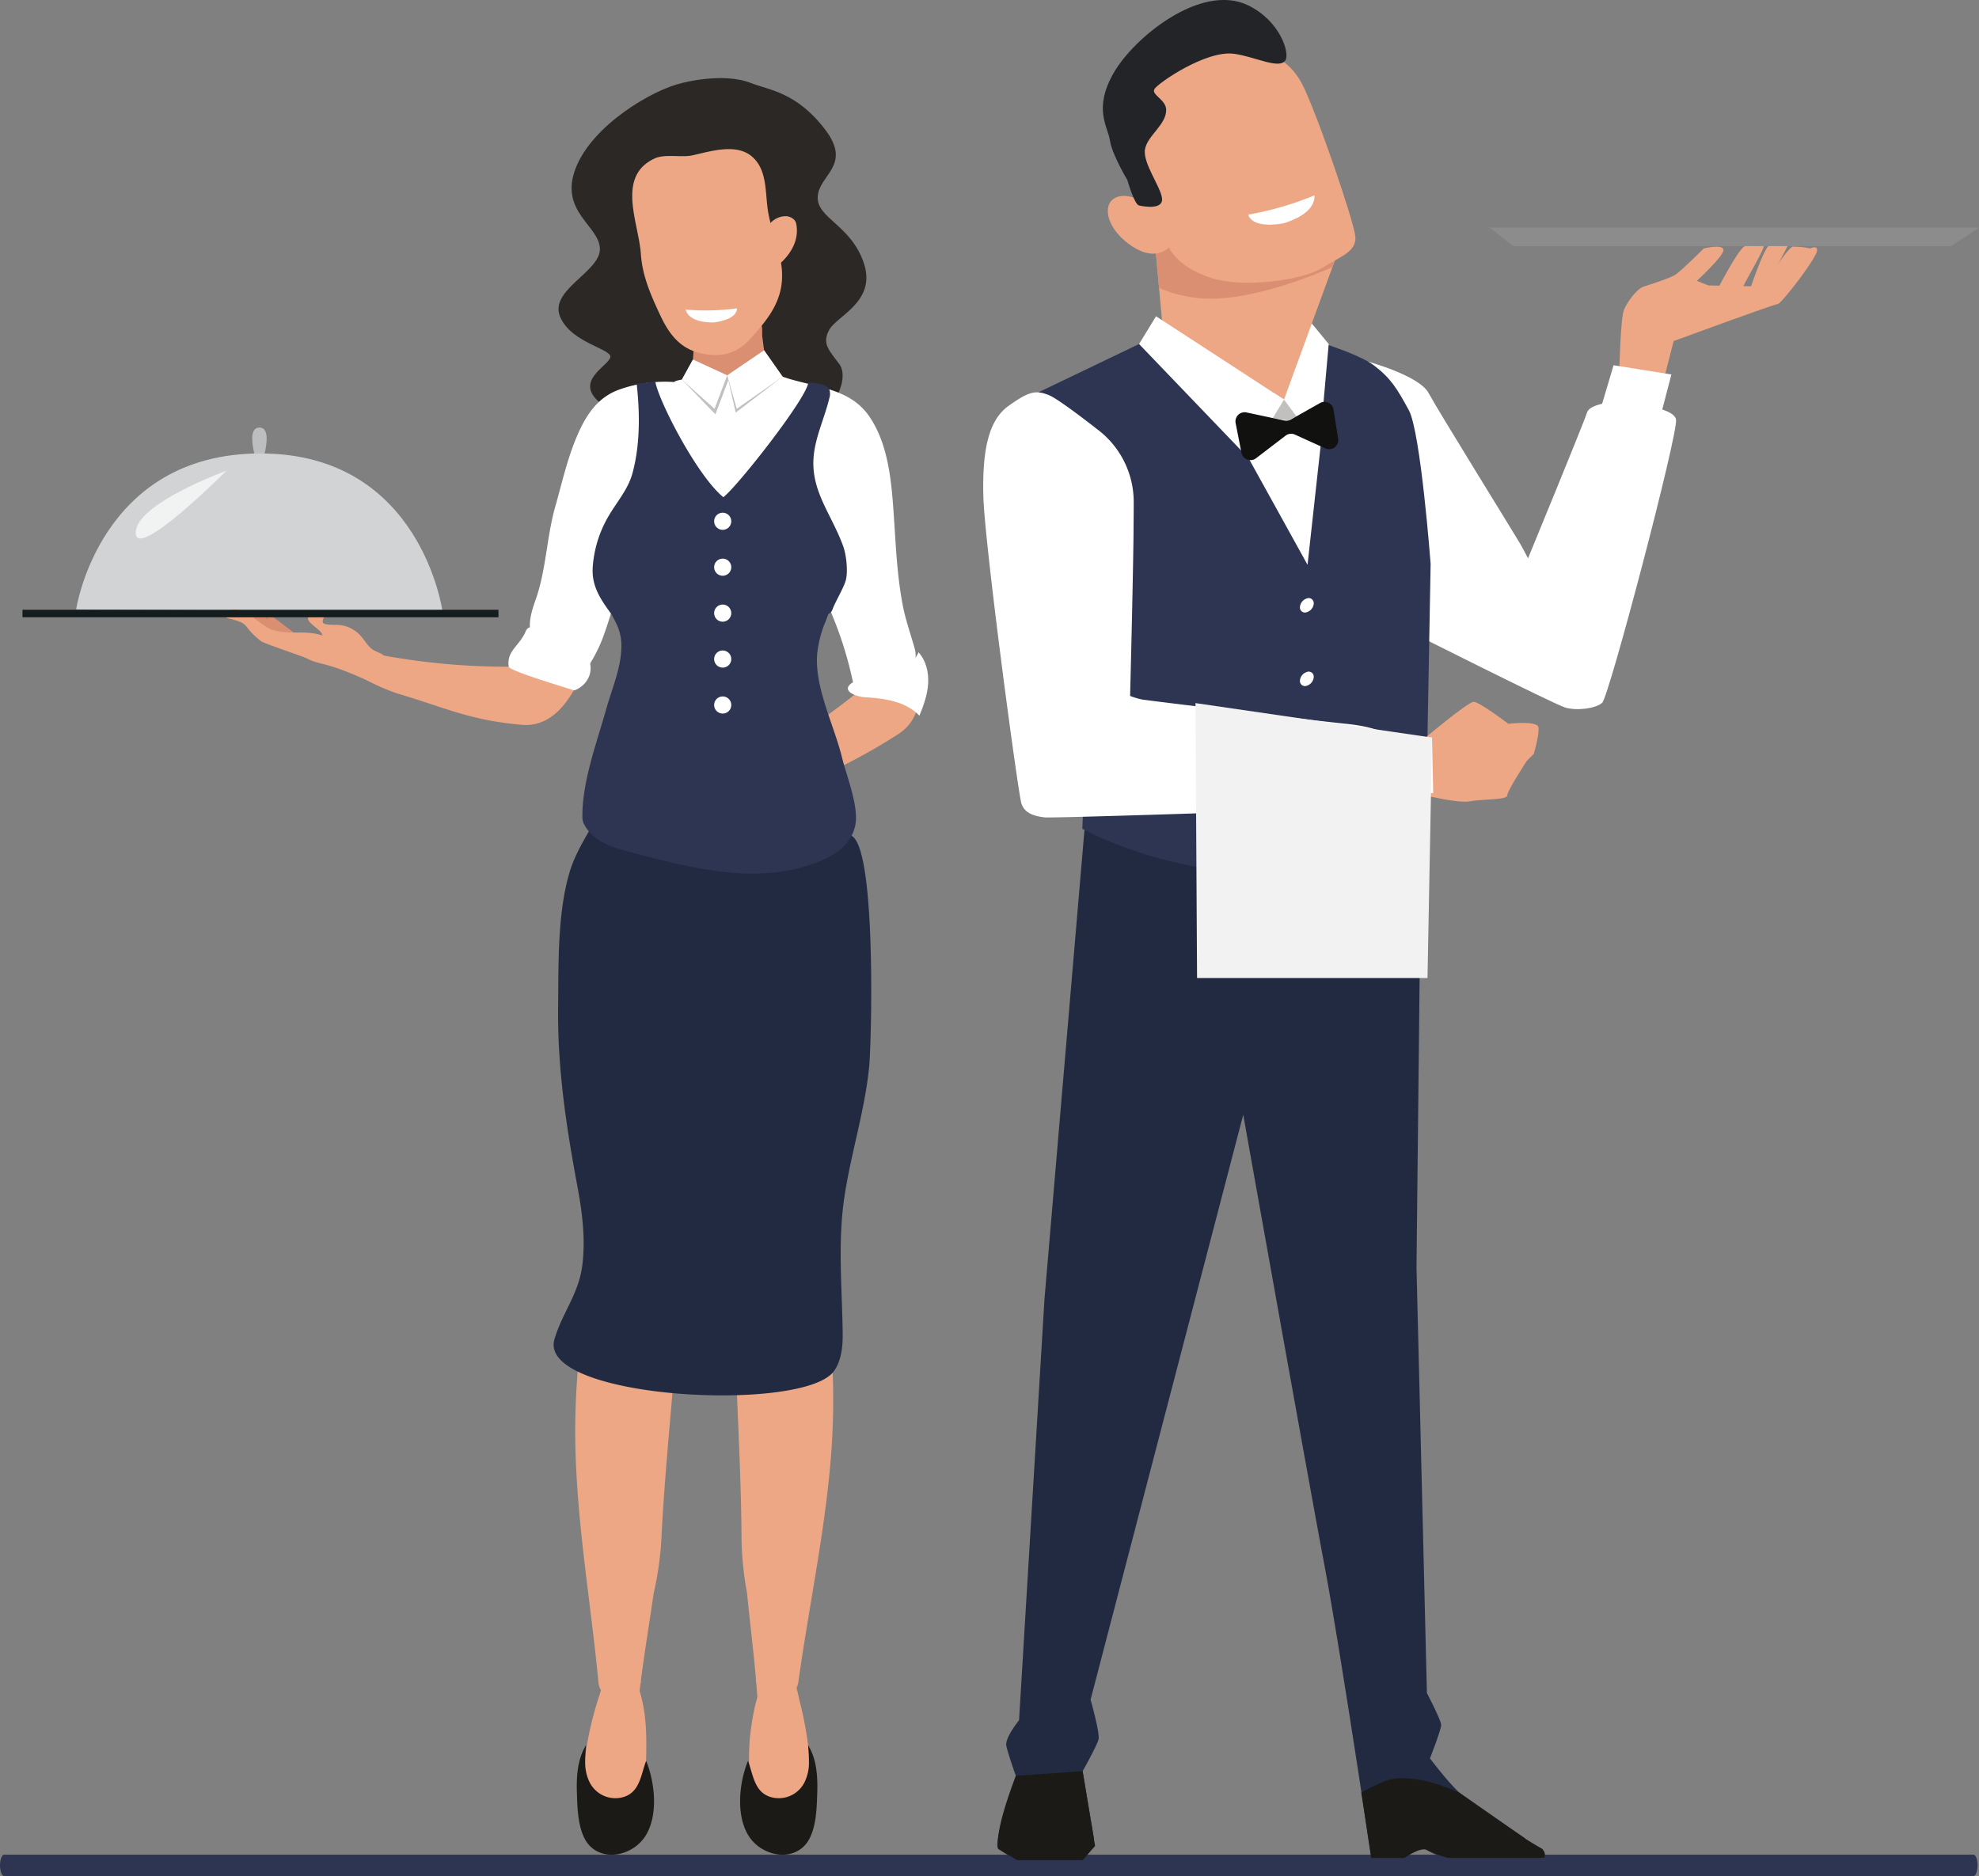 <svg xmlns="http://www.w3.org/2000/svg" viewBox="0 0 883.46 837.55"><rect x="0" y="0" width="883.46" height="837.55" fill="#808080" stroke="none"/><defs><style>.cls-1{fill:#2e3552;}.cls-2{fill:#eda785;}.cls-3{fill:#fff;}.cls-4{fill:#222a42;}.cls-5{fill:#db8f72;}.cls-6{fill:#8c8c8c;}.cls-7{fill:#f2f2f2;}.cls-8{fill:#232428;}.cls-9{fill:#c1c0bf;}.cls-10{fill:#111110;}.cls-11{fill:#1c1a17;}.cls-12{fill:#2b2825;}.cls-13{fill:#262262;}.cls-14{fill:#bcbec0;}.cls-15{fill:#d1d3d4;}.cls-16{fill:#f1f2f2;}.cls-17{fill:#131d1e;}</style></defs><g id="Calque_2" data-name="Calque 2"><g id="Calque_165" data-name="Calque 165"><path class="cls-1" d="M881,837.55H1.83c-1,0-1.83-2.14-1.83-4.77H0C0,830.15.82,828,1.83,828H881c1,0,1.82,2.15,1.82,4.78h0C882.82,835.41,882,837.55,881,837.55Z"/><path class="cls-2" d="M722.91,165.12s.52-23.23,2.07-26.84,5.68-9.3,8.77-10.33,11.36-3.61,13.94-5.16,12.91-11.88,12.91-11.88,8.26-2.06,8.77.52-11.87,13.94-11.87,13.94l5.16,2.06L790,128l16-16s5.68-3.62,5.16,0-16,23.74-17.55,23.74-46.46,16.52-46.46,16.52L742,172.35Z"/><path class="cls-2" d="M772,141.89s10.84-3.1,12.38-5.68,12.91-25.3,13.94-26.84-5.68-.52-8.26,0-9.8,22.71-9.8,22.71l-11.36,3.61Z"/><path class="cls-2" d="M775.86,137.94s11.25-.68,13.32-2.87,18.07-21.91,19.41-23.2-5.44-1.73-8.07-1.78S786,130.15,786,130.15l-11.87,1.08Z"/><path class="cls-2" d="M732.2,151.18s-.51-10.32,6.2-15.49S766.28,130,766.28,130s10.32-20.14,12.9-20.14,8.78-2.58,8.26,0-6.71,12.91-9.29,18.07-3.61,11.87-6.19,13.94-17.56,5.68-17.56,5.68"/><polygon class="cls-3" points="714.65 182.16 720.33 163.06 746.14 167.18 739.95 190.93 714.65 182.16"/><path class="cls-3" d="M610.89,161.51s22.71,6.19,26.84,13.93,38.72,63.5,40.79,67.12,3.61,6.71,3.61,6.71,25.3-61.44,26.33-65.05,9.81-4.65,12.39-4.65,26.33,1.55,27.36,7.75-29.94,123.9-33,126.48-11.36,3.61-16.52,2.06-72.79-35.62-72.79-35.62Z"/><path class="cls-4" d="M484.72,363.56,466.27,580,454.92,768s-6.38,7.81-5.68,11.35,4.26,13.48,4.26,13.48-10.64,30.51-7.8,32.64a73.89,73.89,0,0,0,8.51,5H483.3s5.68-5.68,5-9.94l-5-29.79s6.39-11.36,7.1-14.19-3.55-17.74-3.55-17.74L555,497.66s29.09,163.19,36.19,200.79,21,131,21,131H627l2.13-6.39s.71-1.41,7.81,2.84a23.51,23.51,0,0,0,13.48,3.55h36.89s2.84-3.55.71-4.26-31.22-20.35-36.18-24.61S638.36,785,638.36,785s5-12.78,5-14.9S637,755.87,637,755.87l-4.65-190.1,2.13-197.24Z"/><path class="cls-1" d="M508.5,153.59l-44.82,21.5,21.7,139.51L483.17,370s37.2,20.38,79.28,19.05,74-16.39,74-16.39l2.21-120.91s-4.43-58.9-9.74-68.64-8-14.18-15.5-19.93-30.56-12.4-30.56-12.4-41.63-3.55-43-3.55S508.5,153.59,508.5,153.59Z"/><polygon class="cls-3" points="557.37 204.53 583.71 252.16 589.9 195.91 571.3 168.89 557.58 199.9 557.37 204.53"/><polygon class="cls-3" points="573.2 178.37 589.03 199.71 593.16 153.59 583.53 141.89 573.2 178.37"/><polygon class="cls-2" points="515.38 106.1 518.83 143.95 573.2 178.37 596.61 114.36 515.38 106.1"/><path class="cls-5" d="M517.43,128.56a59,59,0,0,0,25.46,4.76c19-.83,40.82-9.25,51.93-14.07l1.79-4.89-81.23-8.26Z"/><polygon class="cls-3" points="573.2 178.37 557.37 204.53 508.5 153.59 516.07 141.2 573.2 178.37"/><path class="cls-3" d="M586.48,269.36a4.39,4.39,0,0,1-3.09,3.94,2.25,2.25,0,0,1-3.08-2.2,4.38,4.38,0,0,1,3.08-3.93A2.25,2.25,0,0,1,586.48,269.36ZM583.39,300a4.38,4.38,0,0,0-3.08,3.94,2.24,2.24,0,0,0,3.08,2.19,4.37,4.37,0,0,0,3.09-3.93A2.25,2.25,0,0,0,583.39,300Zm0,32.86a4.38,4.38,0,0,0-3.08,3.93,2.24,2.24,0,0,0,3.08,2.19,4.37,4.37,0,0,0,3.09-3.93A2.25,2.25,0,0,0,583.39,332.88Zm0,32.85a4.38,4.38,0,0,0-3.08,3.93,2.24,2.24,0,0,0,3.08,2.19,4.37,4.37,0,0,0,3.09-3.93A2.25,2.25,0,0,0,583.39,365.73Z"/><path class="cls-2" d="M635.15,330.32s20.14-17,22.72-17,15.48,9.81,15.48,9.81,12.91-1.55,13.43,1.55-2.07,11.87-2.07,11.87l-3.1,3.1s-8.77,13.42-8.77,15.49-11.36,1.54-16.52,2.58-19.62-2.58-19.62-2.58Z"/><polygon class="cls-3" points="615.53 328.77 639.28 329.28 639.8 354.06 620.18 354.58 615.53 328.77"/><path class="cls-3" d="M506.11,223.92a40.52,40.52,0,0,0-15.63-31.78c-8.27-6.45-18.57-14.2-22.07-15.66-6.2-2.58-9.3-1.55-18.07,4.64s-11.88,19.1-11.36,40.27,15.49,132.67,17,137.32,6.19,5.68,10.32,6.19,146.43-4.35,149.19-4.64c9.81-1,11.41-14.4,10.85-20.65-1-11.36-10.85-15-25.82-16.52s-88.27-10.33-90.85-10.84a34.3,34.3,0,0,1-5.17-1.55s1.55-60.4,1.55-76.92C506.09,230.09,506.12,226.84,506.11,223.92Z"/><polygon class="cls-6" points="871.07 109.88 675.42 109.88 665.09 101.62 883.46 101.62 871.07 109.88"/><polygon class="cls-7" points="533.68 313.89 534.39 436.64 637.26 436.64 639.28 329.28 533.68 313.89"/><path class="cls-2" d="M564.76,23.5s10.33,2.07,16.53,14,23.26,61.5,23.77,68.22-6.71,8.78-15,14-35.14,9.3-50.13,4.14-18.09-13.44-18.09-13.44-5.68,6.72-16.53-.52-12.92-17-8.79-20.67,10.85-.52,10.85-.52S496,60.71,497.06,50.89s1.55-19.64,18.08-26.36S564.76,23.5,564.76,23.5Z"/><path class="cls-3" d="M586.73,87.23s1.71,7.66-13.64,12.43c0,0-13.72,2.92-15.86-3.85A138.74,138.74,0,0,0,586.73,87.23Z"/><path class="cls-8" d="M503.26,80.35s3.1,10.85,5.17,11.36,10.85,2.07,10.33-3.1-8.66-15.74-7.62-21.94,9.74-11.08,9.45-17.84c-.2-4.44-6.76-6.51-5.21-9.1S538.21,22.39,550.8,24c9.23,1.18,20.61,7.31,23.1,2.78,1.88-3.44-2.62-17.53-16.67-24.38C536.15-7.86,506,16.94,497.09,32.68c-9.11,16-2.53,23.79-1.58,30.09S503.26,80.35,503.26,80.35Z"/><polygon class="cls-9" points="573.2 178.37 568.2 186.64 575.04 187.76 578.78 185.89 573.2 178.37"/><path class="cls-10" d="M573.4,187.75l-16.93-3.62a4.09,4.09,0,0,0-4.86,4.79l2.6,13.21a4.09,4.09,0,0,0,6.49,2.46l13.2-10.09a4.08,4.08,0,0,1,4.17-.48l13.58,6.16a4.08,4.08,0,0,0,5.72-4.36l-2.07-13a4.08,4.08,0,0,0-6-2.9l-13,7.36A4.1,4.1,0,0,1,573.4,187.75Z"/><path class="cls-11" d="M453.5,792.81l29.8-2.12,5.57,33.42-5.57,6.31H454.21l-8.51-5S443.11,819.85,453.5,792.81Z"/><path class="cls-11" d="M688,825.17l-7.37-4.31H681l-29.15-20.3s-20.52-10.22-33.51-5.42a93.81,93.81,0,0,0-10.63,5.11l3.12,20.61,1.28,8.57H627s7.19-5,9.94-3.55a86.84,86.84,0,0,0,9.34,3.55h41l2.15-.1A3.38,3.38,0,0,0,688,825.17Z"/><path class="cls-12" d="M335.25,37.08c7.81,3.09,20.47,4,33.23,20.93,11.95,15.81-2.86,20-3.43,29.74s14.87,12.58,20.59,29.74-12,23.45-15.45,29.74,0,9.15,4.58,15.44-1.72,25.74-26.31,30.32-70.92-4.58-81.22-13.73,3.43-15.44,5.15-19.45-17.16-6.29-22.31-18.3,17.73-20,17.73-30.31-18.3-16.59-10.86-36S291.48,40,304.41,37.08C304.41,37.08,322.63,32.09,335.25,37.08Z"/><path class="cls-2" d="M410.56,307.79c.06,7.76-2.19,15.11-9.29,19.75-19.45,12.74-42.73,23.22-64.31,31.81-4.6,1.83-11.91-1.14-13.73-5.73s3.31-8.38,7.55-10.57a307.82,307.82,0,0,0,49.89-32.29,8,8,0,0,0,3.1-3.74c.71-2.46-1-4.93-1.32-7.47-.87-6.36,6.3-10.53,12.3-12.85,6.82-2.63,9.76-5.67,12.18,1.88C408.78,294.35,410.5,301.22,410.56,307.79Z"/><path class="cls-2" d="M252.39,313.84c-4.76,6.13-11.08,10.5-19.53,9.74-23.16-2.07-33.05-7.29-55.31-13.94-4.73-1.42-23.51-9.28-22.08-14,1.37-4.58,7.79-4.52,12.48-3.61a307.42,307.42,0,0,0,59.15,5.62,8,8,0,0,0,4.75-1c2.09-1.48,2.3-4.47,3.6-6.67,3.27-5.54,11.48-4.36,17.62-2.45,7,2.16,11.18,1.6,8.4,9C259.34,302.2,256.43,308.65,252.39,313.84Z"/><path class="cls-2" d="M288.52,778.14c0-8.28-.7-16.47-3.39-24.52-1.57-4.15-3.83-6.37-7-3.84.45-.36-4.07-4.22-5.56-3.58-2.62,1.11-4.15,8.12-5.15,11.16a150.62,150.62,0,0,0-6.23,27.13c-1.29,4.94-1.09,10.74-1.72,15.36-.38,2.81-.48,6.08,1.46,8.4a4.71,4.71,0,0,0,2,1.45c1.1,3.68,4.36,5.42,7.84,3.8a4.6,4.6,0,0,0,4.18,1.35,7.81,7.81,0,0,0,4.1-2.72,4.32,4.32,0,0,0,3.37.79,6.55,6.55,0,0,0,4.32-4.07c1.92-4.69,1.45-9.81,1.55-14.76C288.32,788.74,288.55,783.42,288.52,778.14Z"/><path class="cls-2" d="M361.66,792.42a30.92,30.92,0,0,0,0-3.34,156.4,156.4,0,0,0-4.6-29.31c-.81-3.15-1.89-10.33-4.43-11.77-1.44-.82-6.19,2.43-5.76,2.85-3-2.93-5.43-1-7.26,2.92-3.21,6.88-4.71,19.93-5,24-.09,1.42-.14,2.87-.17,4.34a98.83,98.83,0,0,0,.27,11.4c.22,3.94-.06,7.86.1,11.8.1,2.47.25,5.67,2.33,7.37a4,4,0,0,0,5,.18,5,5,0,0,0,4.23,2.68,4.83,4.83,0,0,0,3.47-1,7.54,7.54,0,0,0,4-1.76,8.68,8.68,0,0,0,3.94-4c2.63-.59,4-3.8,4.35-7A33.27,33.27,0,0,0,361.66,792.42Z"/><path class="cls-2" d="M367.57,557.21c.16-2.48.42-5,.75-7.4-3.84-.51-7.67-1.13-11.48-1.77-5.66-1-11.3-2.09-17-3-1.42-.24-2.85-.48-4.27-.7l-1.12-.17-1.15-.14-3.92-.43-2.82-.26q.87,39,2.38,78c.9,22.14,2,44.17,2.1,66.36a143.42,143.42,0,0,0,2.41,23.23c1.28,12.8,2.86,25.55,4,38.4a8.69,8.69,0,0,0,.2,2.33c.24,3,.46,6,.64,9,.24,4,4.19,6.43,7.63,6.27,3.94-.18,6.58-3.35,7.32-7.21.26-1.39.51-2.77.77-4.16a8,8,0,0,0,2.43-4.9c4.47-32.13,11.27-64,14.17-96.29a320.6,320.6,0,0,0,.69-50.05C370.26,588.7,366.54,572.94,367.57,557.21Z"/><path class="cls-2" d="M297.63,540.86c-11.63-1.08-23.86-2.28-35.65-4.94a127,127,0,0,1,2.45,21.35c.34,15.75-4.05,31.5-5.77,47.11a322.55,322.55,0,0,0-1.5,50.11c1.49,32.36,6.91,64.31,10,96.51a7.75,7.75,0,0,0,2.22,4.93c.19,1.39.38,2.78.58,4.17.57,3.87,3.07,7.06,7,7.28,3.43.19,7.48-2.26,7.89-6.21.31-3,.66-6,1-9a8.59,8.59,0,0,0,.3-2.33c1.67-12.85,3.8-25.61,5.64-38.41a146.89,146.89,0,0,0,3.41-23.23c1.05-22.21,3.13-44.26,5-66.41,2.24-26.7,4.15-53.44,5.9-80.19C303.26,541.35,300.45,541.12,297.63,540.86Z"/><path class="cls-5" d="M309.13,153a36.36,36.36,0,0,1,.47,4.18c-.09,1.11-.18,2.22-.26,3.34h0s10.61,20.19,32.46,1.34c-.14-1.16-1.41-10.89-1.55-12,0-.76,0-1.51,0-2.27a7,7,0,0,0-1-4c0-.23-.09-.47-.14-.7l-12.26,2.8-9.27,2.12-8.4,1.93A7.72,7.72,0,0,0,309.13,153Z"/><path class="cls-2" d="M286.51,74.77a18.15,18.15,0,0,1,5.68-4c4.59-2.18,12-.35,16.86-1.41,8.3-1.81,19.94-5.66,27,.84,6.53,6,5.47,15.71,6.81,24.14.29,1.76.68,3.49,1.11,5.2l.24-.24a9.37,9.37,0,0,1,6.52-2.79c1.89,0,4.26,1.22,4.69,3.26,1.42,6.69-1.81,12.86-6.65,17.37l-.13.11a34.3,34.3,0,0,1,.37,8.74c-1,10.45-7.48,18-14.28,25.49-6.28,6.87-13.86,8.31-22.77,6s-13.57-8.9-17.34-17c-4.1-8.77-7.9-17.39-8.53-27.14C285.27,101.34,277.6,84.45,286.51,74.77Z"/><path class="cls-4" d="M388,476.3c1.17-11.79,3.69-112.73-11-102.78-.22-.48-.43-.95-.66-1.43-1.76-3.61-3.64-7.14-5.36-10.76-.2-.4-.38-.79-.56-1.2-1-2.17-4-12.76-5.93-13.59a19.25,19.25,0,0,0-6.3-1.56,5.49,5.49,0,0,0-1.71-.09c-5.29-.12-10.87.95-16.11,1.63-15,2-30.31.39-45.37,2.07a51.69,51.69,0,0,0-10.31,1.81c-2.78-4.27-10.74-4.76-12.53,1.64-.16.58-.35,1.15-.56,1.72-4.61,12.87-13.54,22.82-17.37,35.76-5.45,18.45-4.87,41.3-5.08,60.4-.29,27.05,3.63,53.05,8.59,79.6,2.18,11.66,3.76,23.87,2.16,35.72-1.69,12.57-8.92,20.94-12.38,32.64C239.66,624.66,359.2,631,372.38,612c3.34-4.81,3.87-11.16,3.81-16.85-.24-19.1-2.22-40.22.65-60S386,496.26,388,476.33Z"/><path class="cls-3" d="M370.54,272.11c.57,1.48,1.16,3,1.75,4.44a166.54,166.54,0,0,1,8.44,27.75c.3,1.44,9.5.73,15.25-.24a35.11,35.11,0,0,0,5.59-1.27,10.84,10.84,0,0,0,6.77-13.23c-1.8-6.42-4.08-12.84-5.32-19.27-2.79-14.52-3.17-28.93-4.25-43.63-1-13.71-2.72-29.27-10.81-40.9-9-13-25.08-12.81-38.6-17.6a3.81,3.81,0,0,0-.45-.13c-.22-2.36-47.46.25-47.92,2.53a60.69,60.69,0,0,0-24.38,3.3C266.19,177.51,261,186.33,257,196.1c-3.93,9.6-6.19,19.72-9,29.66-4,13.83-4.12,28.64-8.95,42.2-2.25,6.3-4,12.57-.66,18.83,2.94,5.48,7.79,9.82,11.79,14.51,3.15,3.71,8.33,1.82,10.76-1.39a66.12,66.12,0,0,0,9-17.49c1-2.8,1.91-5.67,2.79-8.54Z"/><path class="cls-11" d="M333,817.38c-4.4-9.31-2.63-22.66.92-31.27,2.32,6.08,2.73,14,10.22,16.19a12.86,12.86,0,0,0,15.29-7.22,19.85,19.85,0,0,0,1.7-8.43c0-2.52-.15-5-.38-7.51,3.84,6.17,4.32,14,4.09,21.06-.21,6.55-.38,14.53-3.4,20.49-4.6,9.08-16,9.16-23.38,3.22A18.07,18.07,0,0,1,333,817.38Z"/><path class="cls-11" d="M289.37,817.38c4.4-9.31,2.62-22.66-.93-31.27-2.32,6.08-2.73,14-10.21,16.19a12.87,12.87,0,0,1-15.3-7.22,20.15,20.15,0,0,1-1.7-8.43c0-2.52.16-5,.39-7.51-3.85,6.17-4.32,14-4.09,21.06.21,6.55.38,14.53,3.39,20.49,4.6,9.08,16,9.16,23.39,3.22A18.17,18.17,0,0,0,289.37,817.38Z"/><polygon class="cls-9" points="349.36 168.16 341.1 156.4 324.65 167.57 328.43 184.2 349.36 168.16"/><polygon class="cls-9" points="325.72 168.14 319.37 184.97 304.41 169.46 309.34 160.53 325.72 168.14"/><path class="cls-13" d="M355.72,280.14s7.66-3.86,14.82-8c-.83,2.07-1.66,4.15-2.42,6.23A46.94,46.94,0,0,1,355.72,280.14Z"/><polygon class="cls-3" points="324.65 167.57 341.1 156.4 349.36 168.16 328.89 182.53 324.65 167.57"/><polygon class="cls-3" points="324.65 167.57 318.98 182.53 304.41 169.46 309.34 160.53 324.65 167.57"/><path class="cls-1" d="M270.66,316.45c2.61-9.33,6.84-18.72,6.75-28.55a22.44,22.44,0,0,0-2.05-9,50,50,0,0,0-2.63-5c-4.69-6.43-8.62-12.24-8.14-20.49a52,52,0,0,1,6.69-22.32c3.67-6.53,8.92-12.22,11-19.58,3.52-12.72,3.4-27.08,1.94-40.19,2.18-.3,3.27-.27,4.16-.44a35.59,35.59,0,0,1,4.15-.67c1.1,7.94,18.38,41.9,30.38,51.76,6-4.47,36.91-43.67,37.92-51.1,0,0,7.91-.2,9.38,3a6.07,6.07,0,0,1,0,3.95c-2.14,9-6.48,17.62-7.05,26.89-.93,14.94,8.19,25.12,13.28,39.2,1.39,3.85,2.22,11.42,1.08,15.35-1,3.45-4.82,9.72-6,13.12a3.55,3.55,0,0,1-1.73,1.73c-.57,1.43-1.13,2.86-1.66,4.3A52.1,52.1,0,0,0,364.8,292c-1,12.34,4.8,25.92,8.84,38.41.85,2.62,1.62,5.19,2.23,7.69,2,8.38,7.93,22.52,5.8,31-2.48,9.94-12.11,14.48-21.07,17.33-25.32,8.06-52.77.87-77.57-5.59-8-2.09-17.1-4.25-21.71-11.85-.3-.51-.58-1-.83-1.55a7.18,7.18,0,0,1-.49-3C259.83,349.06,266.55,331.1,270.66,316.45Z"/><path class="cls-3" d="M263.07,294.7c-1.06-3.51-4.44-5.71-7.57-7.61-5.43-3.27-11.11-6.64-17.43-7.12a3.58,3.58,0,0,0-2.22.35,3.74,3.74,0,0,0-1.26,1.75c-2.91,6.59-8.48,8.44-7.49,15.57.27,1.91,27.24,9.85,29,10.54C256.88,308.48,266,304.24,263.07,294.7Z"/><path class="cls-3" d="M398.75,300.55c4.65-1.9,9.42-4.68,11.29-9.35,3.36,3.69,4.6,8.95,4.3,13.93s-2,9.77-3.9,14.38c-6-6.28-15.44-7.76-24.14-8.22-4.91-.26-11.74-3.37-4.93-7.06C385.67,301.9,393.74,302.59,398.75,300.55Z"/><path class="cls-3" d="M318.81,232.71a3.82,3.82,0,1,0,3.82-3.81A3.82,3.82,0,0,0,318.81,232.71Z"/><path class="cls-3" d="M318.81,253.21a3.82,3.82,0,1,0,3.82-3.81A3.82,3.82,0,0,0,318.81,253.21Z"/><path class="cls-3" d="M318.81,273.72a3.82,3.82,0,1,0,3.82-3.81A3.81,3.81,0,0,0,318.81,273.72Z"/><path class="cls-3" d="M318.81,294.23a3.82,3.82,0,1,0,3.82-3.82A3.82,3.82,0,0,0,318.81,294.23Z"/><path class="cls-3" d="M318.81,314.73a3.82,3.82,0,1,0,3.82-3.81A3.81,3.81,0,0,0,318.81,314.73Z"/><path class="cls-14" d="M115.82,210.15s7.26-19.27,0-19.27S115.82,210.15,115.82,210.15Z"/><path class="cls-15" d="M197.61,273.32s-9.35-70.88-81.33-70.88S34,272.06,34,272.06Z"/><path class="cls-16" d="M101.07,210.15s-40.49,14.68-40.49,27.67S101.07,210.15,101.07,210.15Z"/><path class="cls-5" d="M116.48,273.89a9.82,9.82,0,0,1,2.11,1.59l3.72,3.4a9.32,9.32,0,0,1-3.81-4.78c2.27.47,4.2,1.9,6,3.29l7.8,5.88c-3.23-.12-6.52,1-9.66.22a15.53,15.53,0,0,1-5.46-3c-2.24-1.7-4.42-3.46-6.56-5.28-.58-.5-1.21-1.29-.8-1.93S115.77,273.53,116.48,273.89Z"/><path class="cls-2" d="M145.69,296.81c-2.91-.78-5.93-1.34-8.56-2.81-1.4-.78-19.27-6.74-20.54-7.72-9.41-7.3-3.78-7.63-15.36-10.39-.63-1.5.69-3.23,2.26-3.66a8.59,8.59,0,0,1,4.78.52c3.17,1,9.84,7.38,13,8.35,8.74,2.68,14-.09,22.71,2.59-.42-3-9.61-6.63-5.4-9,2.08-.27,4.15-.13,6.23-.39.25,1.64-1.15,2.07-.64,3.66.33,1,4.29,1,5.35,1a14.75,14.75,0,0,1,11.36,4.75c2,2.16,3.33,4.95,5.81,6.48,1.33.82,2.88,1.21,4.16,2.09,2.85,1.95,3.7,6,2.73,9.29s-.28,3.57-3,5.35C163.16,303.31,153.71,299,145.69,296.81Z"/><rect class="cls-17" x="10.05" y="272.23" width="212.48" height="3.35" transform="translate(232.57 547.81) rotate(180)"/><path class="cls-3" d="M306.13,138.21s.52,5.82,12.48,5.74c0,0,10.39-1,10.38-6.3A103.07,103.07,0,0,1,306.13,138.21Z"/></g></g></svg>
